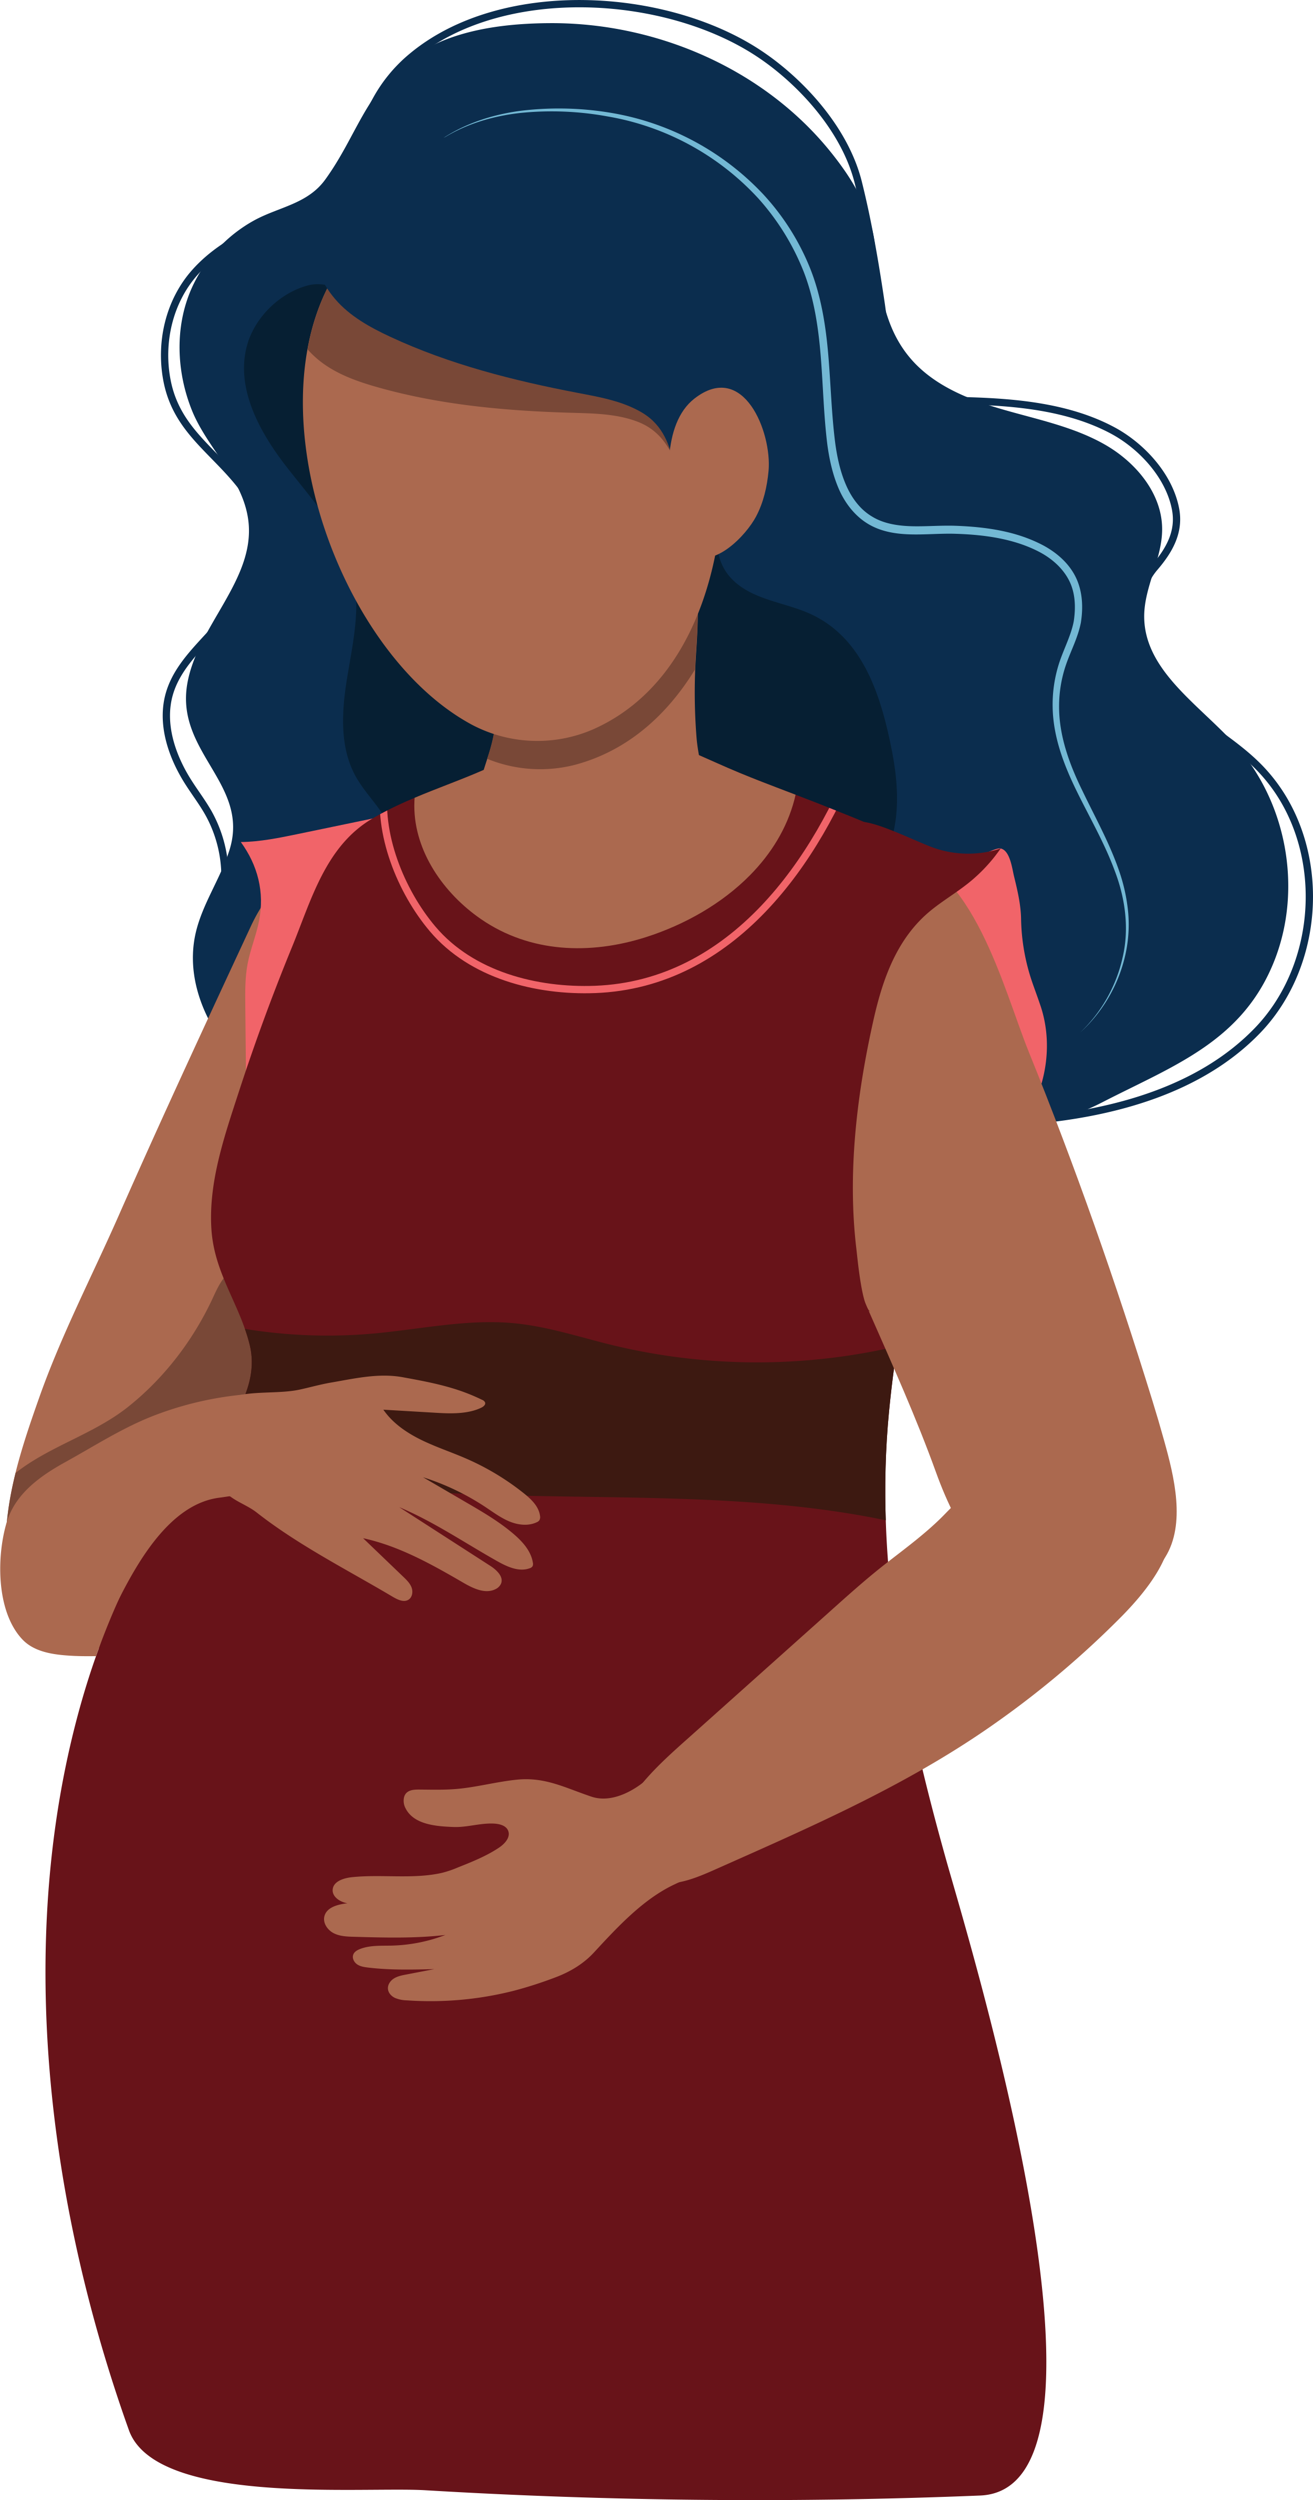 <svg xmlns="http://www.w3.org/2000/svg" xmlns:xlink="http://www.w3.org/1999/xlink" viewBox="0 0 900.58 1714.06"><defs><style>.cls-1{fill:#681319;}.cls-10,.cls-2{fill:none;stroke-miterlimit:10;stroke-width:5px;}.cls-2{stroke:#0b2d4e;}.cls-3{fill:#0b2d4e;}.cls-4{fill:#ab694f;}.cls-5{fill:#794837;}.cls-6{fill:#f16469;}.cls-7{fill:#061f33;}.cls-8{clip-path:url(#clip-path);}.cls-9{fill:#3d1911;}.cls-10{stroke:#f16469;}.cls-11{fill:#73b8d4;}</style><clipPath id="clip-path"><path class="cls-1" d="M56.23,1165.54c-46.56,161.86-23.79,344,32.19,500.58C107,1718,248.1,1704.68,291.77,1707.3a3787,3787,0,0,0,380.47,3.62c107.76-4.4-8-381.48-23-434.84-28.29-100.65-49.7-203.43-39.4-308.88,7.44-76.11,26-150.86,43.57-225.12l.54-2.28c12.39-52.49,18.82-106.19-9.27-141.94-17.22-21.92-49.57-33.36-74.69-43.52-20.84-8.43-42.06-15.91-62.83-24.51-20.47-8.47-40.34-18.68-61.58-25.2a135.74,135.74,0,0,0-21-5c-26.91-3.77-52.11,7.55-75.26,19.83-30.34,16.09-64.73,24.47-94.2,41.93-31.9,18.89-41.67,55.79-54.83,87.9q-20.07,48.9-36.46,99.22c-9.86,30.34-21,62.18-18.8,94.59,2.1,30.29,19.32,50.88,26.23,78.9,7.36,29.88-15.05,57.92-34,82.14C99.13,1052.66,72.94,1107.47,56.23,1165.54Z"/></clipPath></defs><g id="Layer_2" data-name="Layer 2"><g id="Layer_2-2" data-name="Layer 2"><path class="cls-2" d="M708.9,768.07c55-5,114.35-20.71,153.78-61.74s46.69-109,17.9-158A115.68,115.68,0,0,0,866,528.64c-24.11-26.25-61.67-40.23-78.12-71.85-10.66-20.48-11.36-49.68,4.13-67.79,9.86-11.52,17.22-24.16,14.33-39.76-4.25-22.94-23.3-43.56-43.4-54.26-29.47-15.68-64.6-19.1-97.44-20.13-22.23-.69-44.72-4.78-53.77-27.8-4.88-12.42-5.44-26-7.38-39-4.13-27.84-8.84-55.63-15.66-82.95-7.87-31.5-31.57-60.43-56.81-80.24q-5.43-4.27-11.2-8.09c-64.28-42.65-176.36-49.25-237.9,1.82a102.4,102.4,0,0,0-36.93,69.48c-1.64,18.18-6.11,22.49-23,29.56-30.76,12.86-66.07,23.27-89,48.92-17.95,20.06-24.38,48.47-19.24,74.64,6.56,33.41,31.68,47.3,51.11,72.43,19.84,25.64,9.56,61.28-8.31,85.71-13.77,18.81-34.45,33.57-41.11,55.91-6.13,20.55,1.36,42.92,12.86,61,4.65,7.34,10,14.26,14.19,21.86a89.51,89.51,0,0,1,4.4,76.56"/><path class="cls-3" d="M750.18,758.6c-50.79,23.61-114.35,27.74-165.1,1.63-49.88-25.68-94.78-43.37-152.52-36.8C381,729.3,340.89,761.3,291.41,772c-39.25,8.5-81.23-5-112.65-30-30.67-24.41-53.26-63.95-44.58-102.18,4.54-20,17-37.36,23.18-56.93,14.25-45.14-36.67-66.7-29-113.52,6.54-39.82,46.52-71.58,42.06-111.69-3.27-29.36-28.2-50-38.81-76.41-10.7-26.67-11.85-57.58,0-84A99.92,99.92,0,0,1,174.51,151c16.81-9.14,36.37-11.15,48.46-27.75,21.55-29.6,27.59-60,58.83-83.13C308.24,20.58,345.18,16,377.64,15.86c72.14-.27,145.14,30.86,191.15,87.14,16.3,20,28.68,40.76,31.46,66.05,3,27.64,5.67,55.49,24.87,77.4,16.12,18.4,40.08,27.78,63.6,34.54s47.95,11.71,69.18,23.85,39.22,33.56,39.21,58c0,20.47-12.37,39.44-12.31,59.92.12,37.23,38.23,60.65,63,88.45,34.68,38.92,45.41,97.61,26.74,146.28-21.5,56-68.67,72.71-117.38,97.67C754.86,756.37,752.53,757.5,750.18,758.6Z"/><path class="cls-4" d="M319.85,719.11c7.09-26.93,9.67-56.23,1.87-82.41-7.24-24.26-22.34-46.46-43.48-60.39-10.71-7.06-33.13-1.6-45,1.34-14.23,3.52-28.43,9.78-37.54,21.38s-17.27,22.31-23.57,35.86c-30.57,65.74-61.27,131.68-90.58,198.19C63.2,874.77,42,915.33,26.83,958.36,15.59,990.15,3.94,1024.64,4,1058.71c.06,23,7.21,50.81,28,63.55,21.93,13.43,49.69,8.09,71.63-2.54,62.79-30.39,90.82-112.78,120.06-172A2182,2182,0,0,0,312.22,743.1C315.07,735.44,317.68,727.39,319.85,719.11Z"/><path class="cls-5" d="M155.78,1031.9c2.49.94,4.35,2.88,7.1,3.3,6.07.94,5.79-3.36,7.3-8.48a318.48,318.48,0,0,0,10.64-52.32c2-16.13,6.71-31.65,9.27-47.69,2.28-14.28,2.54-29.31-2.73-42.78-3.05-7.83-9.1-15.64-17.48-16.25-6-.44-11.71,3.05-15.59,7.64S148,885.53,145.45,891c-13.33,28.3-32.92,53.84-57.4,73.38-23.72,18.94-53.77,26.88-77.36,45.47C6.68,1026,4,1042.39,4,1058.7c.06,23,7.21,50.82,28,63.56a52.44,52.44,0,0,0,12.41,5.51,13.74,13.74,0,0,0,2.91-1.17c6.69-3.71,11-13,15.8-18.82a218.16,218.16,0,0,1,18.24-19.49c14-13.28,29.18-25.22,41.57-40.33,3.61-4.4,7.08-9,11.73-12.3C140.56,1031.56,148.92,1029.32,155.78,1031.9Z"/><path class="cls-6" d="M169,764.45q1.84-3.37,3.63-6.76c17-32.36,30.18-66.53,43.63-100.47,6.73-17,13.53-34,20.94-50.66,3.69-8.34,7.53-16.62,11.59-24.79,1.25-2.53,8.08-20.88,10.61-21.4l-54.52,11.31c-13.11,2.72-26.32,5.45-39.7,5.62,11.64,16,16.35,34.3,12.52,54-1.94,9.94-5.93,19.39-7.84,29.34-1.8,9.4-1.71,19-1.62,28.63Q168.6,726.83,169,764.45Z"/><path class="cls-7" d="M611.42,513.05c9,44.71,3.92,80.15-33.7,108.94-30,22.92-68.29,35-104.32,41.59-60.43,11.11-130.5,6.19-182.64-29.23-9.46-6.43-18.87-14.65-21.25-25.84-2.17-10.17,1.94-20.73.81-31.06-1.91-17.44-17.63-29.63-26.22-44.92-11.34-20.19-9.74-45-6-67.86s9.13-46.23,4.44-68.91c-6.09-29.42-28-52.47-46.39-76.23s-34.63-53.64-26.74-82.62c5.2-19.11,22.18-35.85,41.4-41.13,20.31-5.57,42.63,15.11,57.94,26A327.76,327.76,0,0,0,335,258.35c32.38,13.24,66.9,21.32,97.95,37.45,18.78,9.77,39.52,24,50.69,42.49,12.58,20.88.17,45,22.57,62.47,14.46,11.29,34.14,12.78,50.71,20.65C592.38,438.24,604.33,477.75,611.42,513.05Z"/><path class="cls-1" d="M56.23,1165.54c-46.56,161.86-23.79,344,32.19,500.58C107,1718,248.1,1704.68,291.77,1707.3a3787,3787,0,0,0,380.47,3.62c107.76-4.4-8-381.48-23-434.84-28.29-100.65-49.7-203.43-39.4-308.88,7.44-76.11,26-150.86,43.57-225.12l.54-2.28c12.39-52.49,18.82-106.19-9.27-141.94-17.22-21.92-49.57-33.36-74.69-43.52-20.84-8.43-42.06-15.91-62.83-24.51-20.47-8.47-40.34-18.68-61.58-25.2a135.74,135.74,0,0,0-21-5c-26.91-3.77-52.11,7.55-75.26,19.83-30.34,16.09-64.73,24.47-94.2,41.93-31.9,18.89-41.67,55.79-54.83,87.9q-20.07,48.9-36.46,99.22c-9.86,30.34-21,62.18-18.8,94.59,2.1,30.29,19.32,50.88,26.23,78.9,7.36,29.88-15.05,57.92-34,82.14C99.13,1052.66,72.94,1107.47,56.23,1165.54Z"/><g class="cls-8"><path class="cls-4" d="M514.46,600c14.34-14.54,25.23-31.92,30.43-51.81,2.26-8.64,3.26-18.33-1.21-26.05-4-6.86-11.46-10.8-18.69-14.06-64.16-28.86-149.43-25.1-213.56,4.29-7.62,3.49-15.32,7.62-20.32,14.36-5.39,7.28-6.94,16.73-6.93,25.79,0,31.41,20.33,60.13,45.71,77.61,33.76,23.26,75.05,24.52,113.11,12.38C469.44,634.08,495.1,619.64,514.46,600Z"/><path class="cls-9" d="M670.9,1060.18l4.78,1.78c-2.14-.81,1.58-76.23,1.58-81.51-.08-16.05,10.06-51.1-1.4-64.49-14.08-16.44-48.76,4.66-69.39,9a423,423,0,0,1-186.88-2.85c-22.24-5.45-44.18-12.74-67-14.91-32.2-3.07-64.36,4.19-96.57,7.08a353.44,353.44,0,0,1-115.75-8.85c-2.88,6.32-27.09,80-25.53,80.59C288.45,1058.24,494.47,995.82,670.9,1060.18Z"/><path class="cls-10" d="M263.93,537.31c-5.2,33.84,10.95,73.75,32.81,99.56,26.75,31.61,71.14,43,111.49,41.48,93.94-3.61,152.33-87.59,181.83-166.43q2.43-6.5,4.72-13.05"/></g><path class="cls-6" d="M713.15,688c-1.69-5-3.58-10-5.29-15a140.79,140.79,0,0,1-7.51-43.28c-.23-9.84-2.51-19.46-4.85-29-1.26-5.1-2.69-17.67-9.16-19-2.45-.49-7.44,2.19-9.85,2.87-18.18,5.17-32.64,18.64-46.33,31.67a12.75,12.75,0,0,0-3.64,4.79c-.75,2.21-.23,4.62.3,6.89q1.71,7.37,3.36,14.72c6.49,28.89,12.46,57.9,18.67,86.85,3.09,14.44,6.24,28.86,9.55,43.25,1.61,7,3.21,14,4.92,21,1.53,6.22,4.4,6.13,9.95,2.92,35.85-20.77,53.37-66.88,40.7-106.27C713.7,689.61,713.43,688.79,713.15,688Z"/><path class="cls-11" d="M300.41,97.14c16.42-11.81,36.17-18.39,56.16-21.1a215.31,215.31,0,0,1,60.52,1,185.22,185.22,0,0,1,106.07,55.8,165.47,165.47,0,0,1,32.65,51.49c7.55,19.11,10.67,39.55,12.36,59.68s2.19,40.34,4.75,60.1c1.35,9.8,3.5,19.51,7.37,28.41s9.73,16.82,17.82,21.6c8,4.95,17.8,6.43,27.59,6.67s20-.69,30.22-.3c20.29.79,41.11,3.61,59.66,13.44,9.12,4.91,17.6,12.16,22.31,21.88s5.11,20.78,3.47,31.07c-2.06,10.45-7,19.52-10.17,28.78a88.22,88.22,0,0,0-4.77,28.91c0,19.78,6.92,39,15.67,56.89,8.63,18.09,18.62,35.79,25.29,55a121.5,121.5,0,0,1,6.49,29.74,95.13,95.13,0,0,1-2.43,30.28,102.31,102.31,0,0,1-30.51,51.39,101.57,101.57,0,0,0,29.13-51.71c4.54-19.61,1.73-40.14-5.33-58.76-6.86-18.8-17-36.27-25.92-54.38S722.29,505.37,722,484.59a92.47,92.47,0,0,1,4.63-30.5c3.29-9.79,8.08-18.72,9.85-28.16,1.44-9.5,1.12-19.43-3.17-27.88s-11.7-15-20.21-19.53c-17.29-9.11-37.59-11.9-57.31-12.54-9.9-.35-19.88.6-30.21.42s-21.12-1.66-30.44-7.37-15.93-14.72-20-24.28-6.31-19.8-7.67-29.93c-2.52-20.24-2.9-40.42-4.52-60.4s-4.56-39.81-11.77-58.31a167.27,167.27,0,0,0-31.26-50.3,182.11,182.11,0,0,0-103.28-56,213.18,213.18,0,0,0-59.89-2.35C336.87,79.66,317.1,85.72,300.41,97.14Z"/><path class="cls-4" d="M790.37,960.09c-24.91-80.71-52.93-160.48-84.67-238.76-17.62-43.47-37.93-129.17-92.84-138.88-21.56-3.81-43.87,7.61-57.38,24.85-41.5,53-21.89,123.8-3.33,181.22C576.78,864.71,615,934.66,642,1009.42c14.73,40.86,41.34,87.16,90.08,91,11.46.89,22.79-2,33.17-6.73,13.1-6,26.22-13.69,33.88-25.91,14.39-23,6.17-55.61-.68-80.19Q794.61,973.76,790.37,960.09Z"/><path class="cls-4" d="M769.52,1108c32.44-33,54.17-72.39,4-98.17-47.95-24.67-90.24-8.33-125,27.77-12.4,12.86-26.86,23.41-40.91,34.36-14.62,11.39-28.27,23.83-42.09,36.18l-89.5,80c-13.62,12.17-27.82,24.35-39,38.92-9.08,11.83-17.18,28-12.28,43.14,5,15.53,20.5,22.58,36,21,11.11-1.12,21.5-5.8,31.7-10.33,66.51-29.57,132-58.05,191.63-100.46A641.37,641.37,0,0,0,769.52,1108Z"/><path class="cls-4" d="M441.65,604.36c19.08-6.67,34.8-19.6,40.69-40.14,5.35-18.65-3.08-39.63-4.58-58.45a389.36,389.36,0,0,1-.54-54.22c1-16.7,2.47-34.09.12-50.73-1.34-9.51-6.13-7.88-15-11.66s-18.74-3.81-28.34-3.79c-19.64.05-70.86-1.5-83,17.28-5.58,8.63-6,19.48-6.28,29.74-.32,12.4-2.33,28.45-4.2,45.74-.83,7.7-.32,15.37-1.4,23-1.21,8.56-4.19,16.76-6.81,25-9.88,31-.63,60.5,30.16,74.7C384.6,611,416.13,613.28,441.65,604.36Z"/><path class="cls-5" d="M477.24,400.82c-1.34-9.51-6.13-7.88-15-11.66s-18.74-3.81-28.34-3.79c-19.64.05-70.86-1.5-83,17.28-5.58,8.63-6,19.48-6.28,29.74-.32,12.4-2.33,28.45-4.2,45.74-.83,7.7-.32,15.37-1.4,23a114.06,114.06,0,0,1-4.9,19.09,96.08,96.08,0,0,0,60.42,4.09c35.79-9.6,62.9-33.87,82.23-65.42.1-2.46.17-4.91.32-7.36C478.13,434.85,479.6,417.46,477.24,400.82Z"/><path class="cls-4" d="M491.77,268.31c-4.64-28.21-12.78-54.37-23.57-75.45-46.56-91-170-95.69-231.15-15.4-68.19,89.55-8.31,268.3,86.57,319.38a96.16,96.16,0,0,0,83.41,3.1C486.67,464.45,506.28,356.41,491.77,268.31Z"/><path class="cls-5" d="M468.2,192.86c-46.56-91-170-95.69-231.15-15.4-13.51,17.74-21.92,39-26.1,62.06a67.29,67.29,0,0,0,6.75,6.6c11.7,9.88,26.54,15.2,41.28,19.37C302,277.67,347,281.7,391.74,283c3.3.09,6.61.17,9.93.3,12.33.46,24.67,1.53,36.09,6,32.28,12.72,25.66,53,49.95,66.35a20.74,20.74,0,0,0,6.41,2.26,326.6,326.6,0,0,0-2.35-89.58C487.13,240.1,479,213.94,468.2,192.86Z"/><path class="cls-3" d="M405.67,271.17c12.1,2.42,24.11,5.44,34.67,11.7,29.84,17.71,16.87,56.43,38.72,73.48,19.36,15.1,40.78-12.31,44.77-29.73,7.34-32.09,1.3-65.55-4.75-97.91-3.37-18-6.82-36.34-14.89-52.83-8.79-18-22.76-33.08-38.5-45.45C420.23,94.7,358.2,82.22,302.05,94.78c-43.91,9.83-115.8,59.44-72.07,110.39,10,11.62,23.77,19.24,37.66,25.71,40.56,18.89,84.32,30,128.28,38.41C399.16,269.91,402.42,270.51,405.67,271.17Z"/><path class="cls-4" d="M476.42,273.17c33.63-26,53.05,23.21,50.74,49.59-1,10.89-3.48,21.77-8.61,31.42-6.92,13-28.92,36.24-45.37,25.82-7.46-4.72-9.69-14.41-11.28-23.1C457.66,333.6,453.62,290.78,476.42,273.17Z"/><path class="cls-4" d="M507.58,1238.81c-7.23-17.87-24-25.34-41.65-29.87a17.24,17.24,0,0,0-6.6-.72c-4.91.67-8.44,4.84-11.94,8.34-10.17,10.16-27,20.14-41.68,15.23-17.77-5.93-31.68-13.64-51.15-11.66-14,1.41-27.65,5.21-41.64,6.39-8.19.69-16.42.47-24.63.4-4.38-.05-9.59,0-11.11,5.08a10.85,10.85,0,0,0,1.09,7.94c5.8,11.28,21.66,12.19,32.74,12.64,8.95.37,17.72-2.6,26.83-2.38,4.19.1,9.2,1.1,10.73,5,1.76,4.49-2.46,9-6.48,11.66-8.62,5.71-18.31,9.58-27.91,13.41a74.59,74.59,0,0,1-11,3.74c-20,4.55-41.49.8-62,3-5.61.62-12.59,2.88-13,8.51-.38,5,5.13,8.54,10.11,9.34-6.43.75-14.28,2.68-15.81,9-1.11,4.6,2.17,9.36,6.38,11.52s9.13,2.34,13.87,2.47c20.94.6,42,1.19,62.77-1.26a110.55,110.55,0,0,1-36.74,7.3c-7.34.18-14.93-.33-21.77,2.32-1.95.75-4,1.92-4.69,3.87-.91,2.41.52,5.2,2.64,6.66s4.77,1.86,7.33,2.18c15.11,1.85,30.39,1.48,45.61,1.1l-19.38,3.72c-2.83.54-5.74,1.11-8.21,2.63s-4.41,4.21-4.21,7.09,2.34,5.11,4.85,6.31a22.18,22.18,0,0,0,8.12,1.66,233,233,0,0,0,73.32-6.56,282.59,282.59,0,0,0,28.57-9.19c9.88-3.7,19.17-9.19,26.38-17,16-17.29,33.66-36.49,55-46.6l15.2-7.21a125.32,125.32,0,0,1,11.73-5.07c4.7-1.66,9.61-2.76,14.13-4.87C517.58,1268.35,512.5,1251,507.58,1238.81Z"/><path class="cls-4" d="M51.88,1135.34l.44,0c5.09.23,13.54.1,13.54.1s3-8.34,4.69-14.08c1.93-6.72,5.29-13.73,9-21.07,13.68-27.35,36.27-69.18,71-73.49,3.6-.44,7.63-1.23,11.18-1.44,4.3-.25,7.42,2.5,11.55,2.65,6.13.21,5.35-4,6.25-9.28a308.21,308.21,0,0,0,4.33-59.9c0-1.13-.13-2.41-1-3.09a3.84,3.84,0,0,0-2.51-.5,231,231,0,0,0-73,14.61c-22.26,8.35-41.66,21-62.34,32.44-17.18,9.46-34.44,21.62-40.38,41.26-7,23.24-7.34,60.76,10.32,80C23.83,1133.35,38.54,1134.71,51.88,1135.34Z"/><path class="cls-4" d="M176,1036.92c-5.36-4.19-12-6.59-17.55-10.57-4-2.86-11.71-6-14.45-10.07a14.7,14.7,0,0,1-1.83-5.1c-2.13-9.59-3.84-19.5-2.3-29.2,5.54-34.83,41-24,65.59-29.26,7.15-1.54,14.18-3.57,21.54-4.83,16.36-2.8,32.74-6.69,49.31-3.66,13.62,2.5,27.3,5,40.36,9.62a131.92,131.92,0,0,1,14.05,5.89,3.54,3.54,0,0,1,2,1.78c.49,1.49-1.08,2.83-2.49,3.52-9.23,4.53-21.06,4.17-31.07,3.57l-36.22-2.14c6.35,9.24,15.95,15.79,26,20.72s20.77,8.41,31,12.89a175.38,175.38,0,0,1,39.31,23.68c5.13,4.09,10.35,9.06,11.16,15.57a4.33,4.33,0,0,1-.48,3,4.4,4.4,0,0,1-1.8,1.32c-5.77,2.72-12.68,1.92-18.58-.49s-11.08-6.27-16.39-9.8a170,170,0,0,0-43-20.57L319.7,1030c11.37,6.62,22.82,13.28,32.79,21.87,6.05,5.21,11.77,11.6,13,19.48a3.69,3.69,0,0,1-.22,2.48,3.6,3.6,0,0,1-2,1.37c-7.45,2.69-15.54-1.1-22.44-5-22.23-12.51-43.45-27-67-36.9l62.39,40.2c4.4,2.83,9.43,7.5,7.4,12.32a7.77,7.77,0,0,1-3.79,3.71c-7.07,3.52-15.39-.56-22.21-4.52-21.72-12.61-44-25.12-68.56-30.42l27.61,26.49c2.25,2.15,4.56,4.41,5.64,7.33s.49,6.7-2.15,8.35c-3.19,2-7.31,0-10.56-1.87C238.06,1076.14,204.93,1059.58,176,1036.92Z"/><path class="cls-1" d="M526.89,751.84c-3.67-11.88-7.49-24.36-8.91-36.75-1-8.92,1.85-17.72,3.15-26.61a219.24,219.24,0,0,1,44-102.66c6.62-8.45,15.64-24.24,28.57-22.11,12.27,2,33.63,12.61,45.25,17a71.39,71.39,0,0,0,47.4,1,112.07,112.07,0,0,1-22,23.62c-8.24,6.6-17.39,12-25.6,18.64-23.4,18.92-33.24,46.85-39.61,75.23-11.45,51-18,105.13-11.73,157.27.74,6.07,3.79,40.65,9.75,42.81-4.2-1.52-7.17-5.22-9.88-8.78-13.49-17.73-28.29-35.63-33.26-57.83C547.78,805.16,535.27,778.93,526.89,751.84Z"/></g></g></svg>